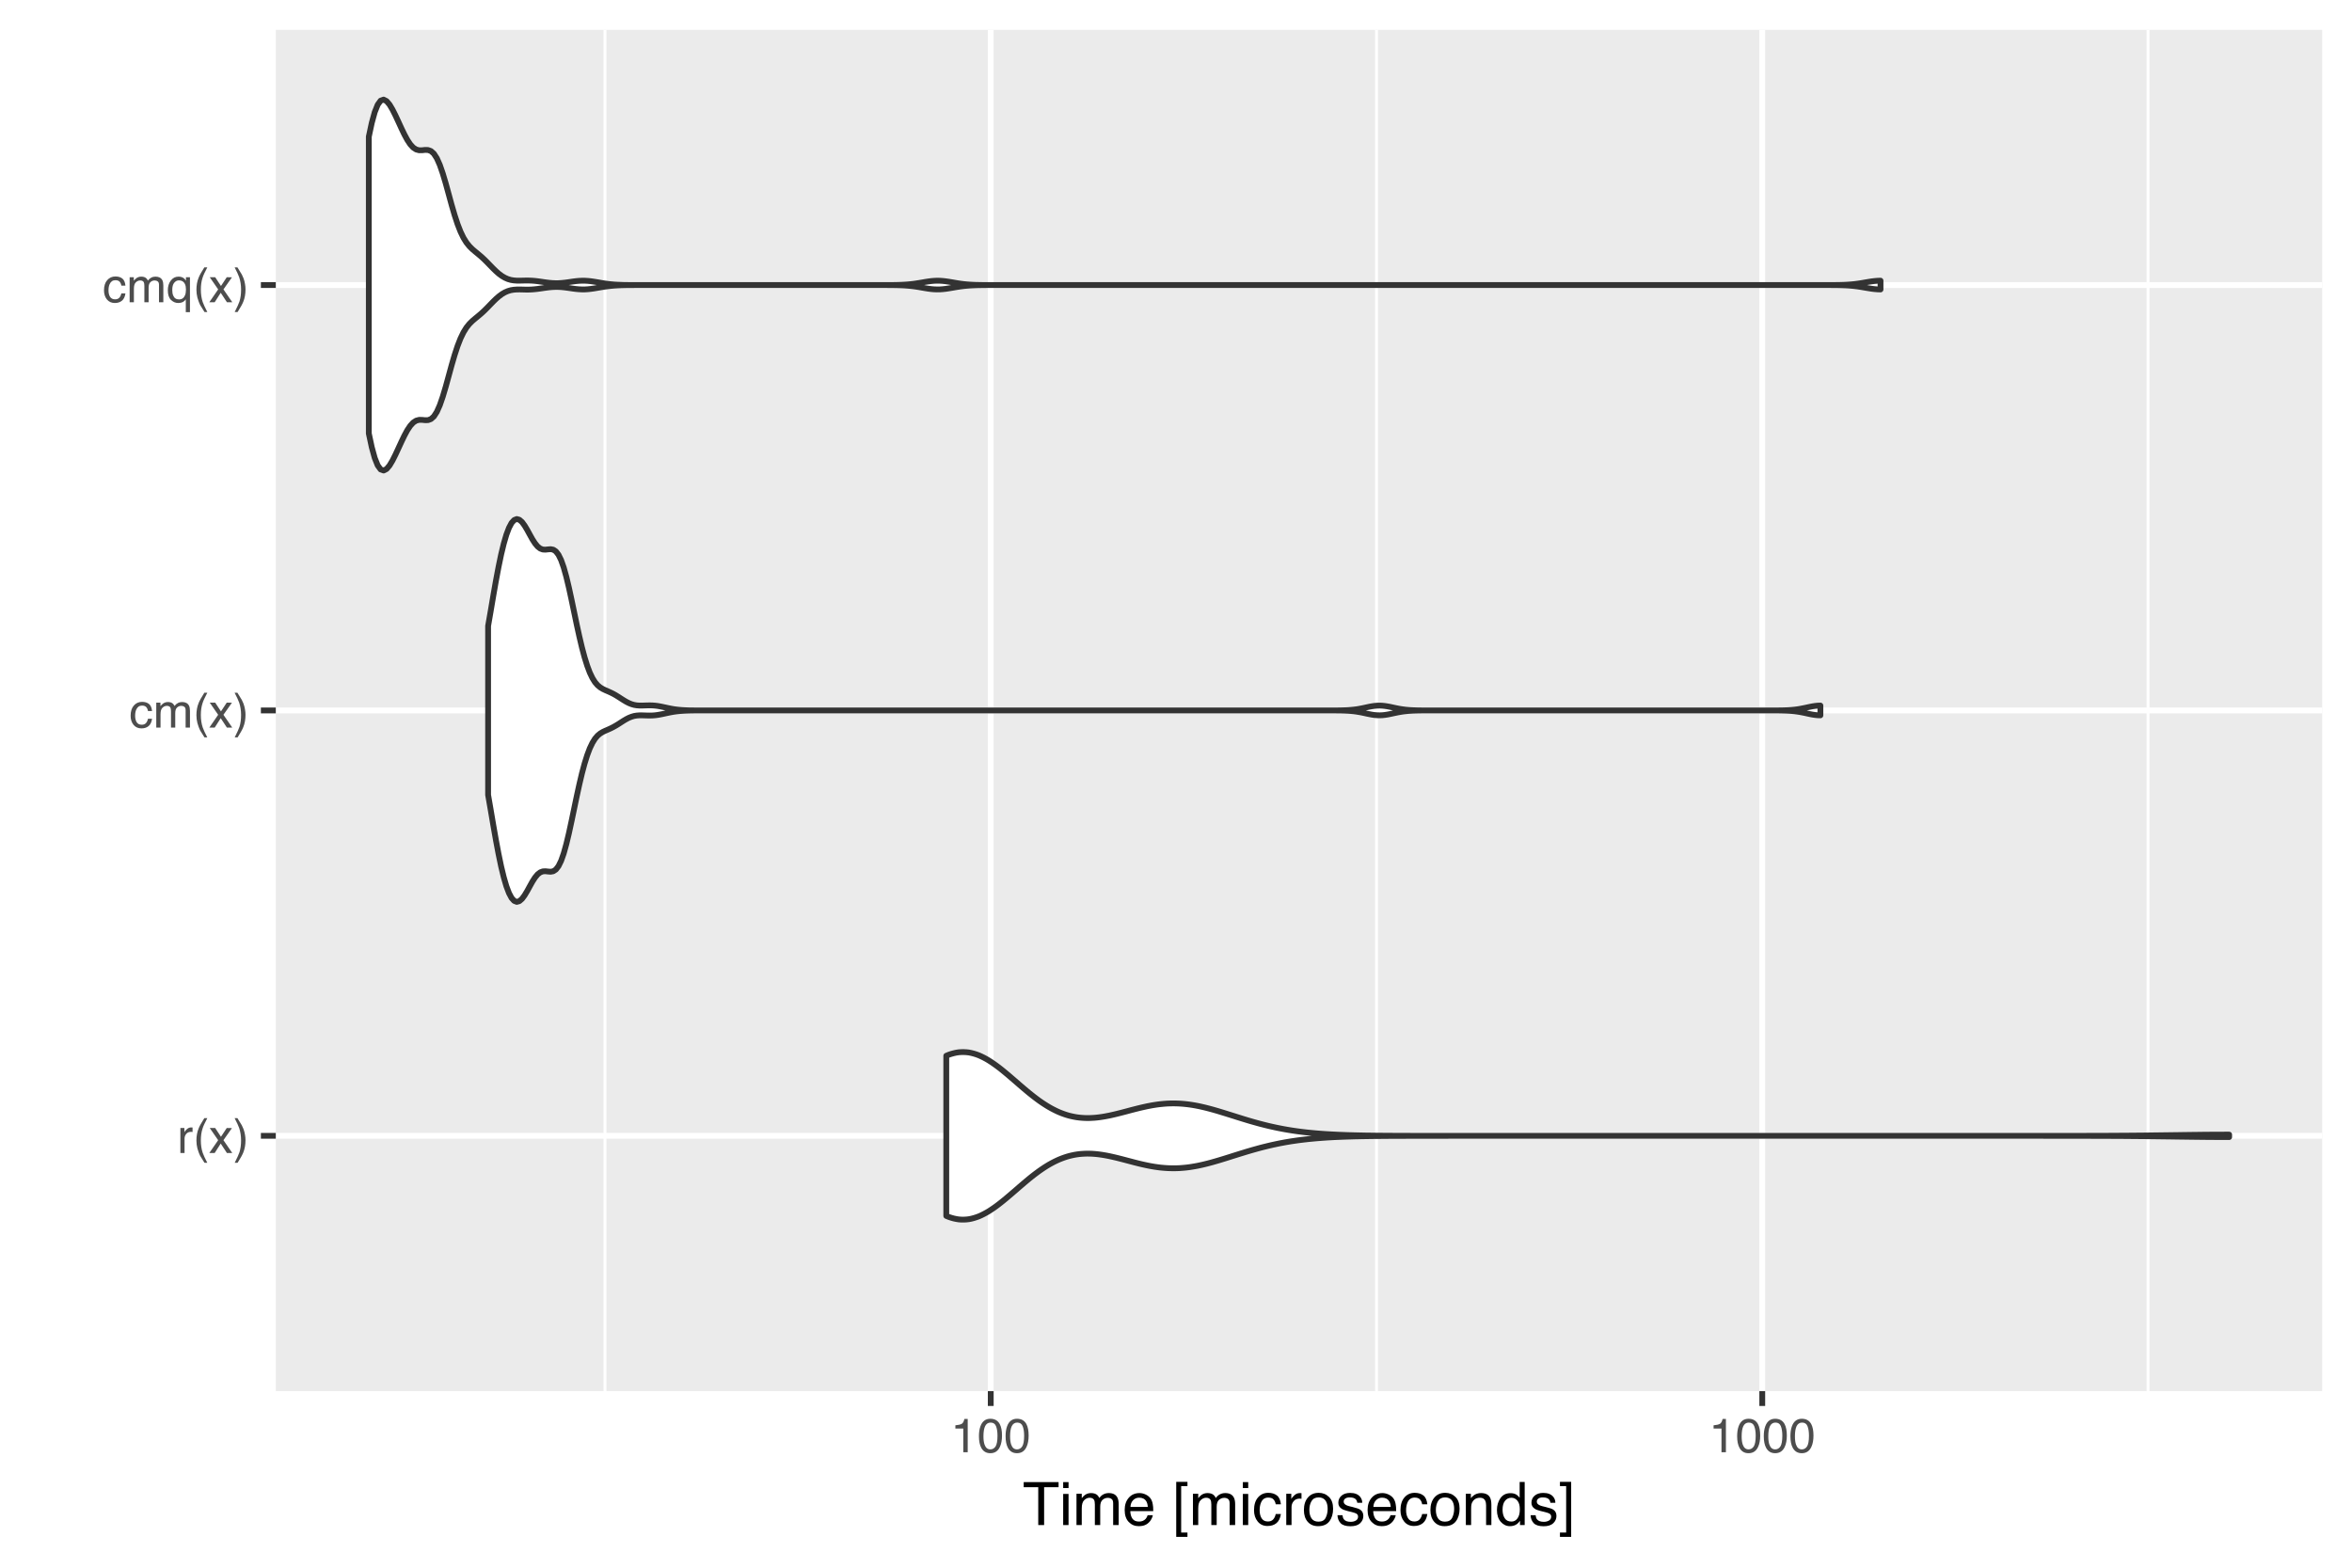 <?xml version="1.0" encoding="UTF-8"?>
<svg xmlns="http://www.w3.org/2000/svg" xmlns:xlink="http://www.w3.org/1999/xlink" width="432pt" height="288pt" viewBox="0 0 432 288" version="1.1">
<defs>
<g>
<symbol overflow="visible" id="glyph0-0">
<path style="stroke:none;" d="M 0.281 0 L 0.281 -6.312 L 5.297 -6.312 L 5.297 0 Z M 4.5 -0.797 L 4.5 -5.516 L 1.078 -5.516 L 1.078 -0.797 Z M 4.5 -0.797 "/>
</symbol>
<symbol overflow="visible" id="glyph0-1">
<path style="stroke:none;" d="M 0.594 -4.594 L 1.328 -4.594 L 1.328 -3.812 C 1.379 -3.957 1.523 -4.141 1.766 -4.359 C 2.004 -4.586 2.273 -4.703 2.578 -4.703 C 2.586 -4.703 2.609 -4.695 2.641 -4.688 C 2.68 -4.688 2.742 -4.688 2.828 -4.688 L 2.828 -3.859 C 2.773 -3.867 2.727 -3.875 2.688 -3.875 C 2.656 -3.883 2.617 -3.891 2.578 -3.891 C 2.18 -3.891 1.879 -3.766 1.672 -3.516 C 1.461 -3.266 1.359 -2.973 1.359 -2.641 L 1.359 0 L 0.594 0 Z M 0.594 -4.594 "/>
</symbol>
<symbol overflow="visible" id="glyph0-2">
<path style="stroke:none;" d="M 2.609 -6.406 C 2.148 -5.539 1.859 -4.898 1.734 -4.484 C 1.523 -3.859 1.422 -3.133 1.422 -2.312 C 1.422 -1.477 1.535 -0.719 1.766 -0.031 C 1.91 0.383 2.191 0.992 2.609 1.797 L 2.094 1.797 C 1.676 1.141 1.414 0.723 1.312 0.547 C 1.219 0.367 1.113 0.125 1 -0.188 C 0.832 -0.613 0.719 -1.066 0.656 -1.547 C 0.625 -1.797 0.609 -2.035 0.609 -2.266 C 0.609 -3.109 0.742 -3.859 1.016 -4.516 C 1.18 -4.941 1.531 -5.57 2.062 -6.406 Z M 2.609 -6.406 "/>
</symbol>
<symbol overflow="visible" id="glyph0-3">
<path style="stroke:none;" d="M 0.125 -4.594 L 1.125 -4.594 L 2.188 -2.984 L 3.25 -4.594 L 4.203 -4.578 L 2.641 -2.359 L 4.266 0 L 3.281 0 L 2.141 -1.734 L 1.031 0 L 0.047 0 L 1.672 -2.359 Z M 0.125 -4.594 "/>
</symbol>
<symbol overflow="visible" id="glyph0-4">
<path style="stroke:none;" d="M 0.312 1.797 C 0.758 0.91 1.051 0.266 1.188 -0.141 C 1.383 -0.754 1.484 -1.477 1.484 -2.312 C 1.484 -3.133 1.367 -3.891 1.141 -4.578 C 0.992 -5.004 0.711 -5.613 0.297 -6.406 L 0.812 -6.406 C 1.25 -5.707 1.516 -5.273 1.609 -5.109 C 1.703 -4.941 1.805 -4.711 1.922 -4.422 C 2.055 -4.066 2.148 -3.711 2.203 -3.359 C 2.266 -3.016 2.297 -2.68 2.297 -2.359 C 2.297 -1.516 2.16 -0.758 1.891 -0.094 C 1.723 0.332 1.375 0.961 0.844 1.797 Z M 0.312 1.797 "/>
</symbol>
<symbol overflow="visible" id="glyph0-5">
<path style="stroke:none;" d="M 2.344 -4.734 C 2.863 -4.734 3.285 -4.609 3.609 -4.359 C 3.93 -4.109 4.125 -3.672 4.188 -3.047 L 3.438 -3.047 C 3.395 -3.336 3.289 -3.578 3.125 -3.766 C 2.957 -3.953 2.695 -4.047 2.344 -4.047 C 1.852 -4.047 1.5 -3.801 1.281 -3.312 C 1.145 -3.008 1.078 -2.629 1.078 -2.172 C 1.078 -1.703 1.172 -1.312 1.359 -1 C 1.555 -0.688 1.867 -0.531 2.297 -0.531 C 2.609 -0.531 2.859 -0.625 3.047 -0.812 C 3.234 -1.008 3.363 -1.281 3.438 -1.625 L 4.188 -1.625 C 4.102 -1.02 3.891 -0.57 3.547 -0.281 C 3.203 0 2.766 0.141 2.234 0.141 C 1.629 0.141 1.145 -0.078 0.781 -0.516 C 0.426 -0.961 0.25 -1.516 0.25 -2.172 C 0.25 -2.984 0.445 -3.613 0.844 -4.062 C 1.238 -4.508 1.738 -4.734 2.344 -4.734 Z M 2.219 -4.719 Z M 2.219 -4.719 "/>
</symbol>
<symbol overflow="visible" id="glyph0-6">
<path style="stroke:none;" d="M 0.562 -4.594 L 1.328 -4.594 L 1.328 -3.953 C 1.516 -4.172 1.68 -4.332 1.828 -4.438 C 2.086 -4.613 2.379 -4.703 2.703 -4.703 C 3.066 -4.703 3.359 -4.613 3.578 -4.438 C 3.703 -4.332 3.816 -4.18 3.922 -3.984 C 4.098 -4.223 4.301 -4.398 4.531 -4.516 C 4.758 -4.641 5.02 -4.703 5.312 -4.703 C 5.926 -4.703 6.348 -4.477 6.578 -4.031 C 6.691 -3.789 6.75 -3.469 6.75 -3.062 L 6.75 0 L 5.953 0 L 5.953 -3.203 C 5.953 -3.504 5.875 -3.711 5.719 -3.828 C 5.57 -3.941 5.383 -4 5.156 -4 C 4.852 -4 4.594 -3.895 4.375 -3.688 C 4.156 -3.488 4.047 -3.148 4.047 -2.672 L 4.047 0 L 3.266 0 L 3.266 -3 C 3.266 -3.312 3.227 -3.539 3.156 -3.688 C 3.039 -3.895 2.82 -4 2.5 -4 C 2.207 -4 1.941 -3.883 1.703 -3.656 C 1.461 -3.438 1.344 -3.031 1.344 -2.438 L 1.344 0 L 0.562 0 Z M 0.562 -4.594 "/>
</symbol>
<symbol overflow="visible" id="glyph0-7">
<path style="stroke:none;" d="M 1.062 -2.234 C 1.062 -1.836 1.117 -1.504 1.234 -1.234 C 1.43 -0.754 1.785 -0.516 2.297 -0.516 C 2.828 -0.516 3.195 -0.77 3.406 -1.281 C 3.52 -1.551 3.578 -1.906 3.578 -2.344 C 3.578 -2.738 3.516 -3.07 3.391 -3.344 C 3.18 -3.789 2.812 -4.016 2.281 -4.016 C 1.945 -4.016 1.66 -3.867 1.422 -3.578 C 1.18 -3.297 1.062 -2.848 1.062 -2.234 Z M 2.203 -4.703 C 2.586 -4.703 2.91 -4.609 3.172 -4.422 C 3.316 -4.316 3.453 -4.16 3.578 -3.953 L 3.578 -4.594 L 4.312 -4.594 L 4.312 1.828 L 3.547 1.828 L 3.547 -0.531 C 3.41 -0.32 3.227 -0.156 3 -0.031 C 2.77 0.082 2.488 0.141 2.156 0.141 C 1.664 0.141 1.223 -0.047 0.828 -0.422 C 0.441 -0.805 0.25 -1.395 0.25 -2.188 C 0.25 -2.914 0.43 -3.516 0.797 -3.984 C 1.16 -4.461 1.629 -4.703 2.203 -4.703 Z M 2.203 -4.703 "/>
</symbol>
<symbol overflow="visible" id="glyph0-8">
<path style="stroke:none;" d="M 0.844 -4.359 L 0.844 -4.953 C 1.395 -5.004 1.781 -5.094 2 -5.219 C 2.227 -5.344 2.395 -5.645 2.5 -6.125 L 3.109 -6.125 L 3.109 0 L 2.297 0 L 2.297 -4.359 Z M 0.844 -4.359 "/>
</symbol>
<symbol overflow="visible" id="glyph0-9">
<path style="stroke:none;" d="M 2.375 -6.156 C 3.176 -6.156 3.754 -5.828 4.109 -5.172 C 4.379 -4.66 4.516 -3.961 4.516 -3.078 C 4.516 -2.242 4.391 -1.555 4.141 -1.016 C 3.785 -0.223 3.195 0.172 2.375 0.172 C 1.633 0.172 1.082 -0.148 0.719 -0.797 C 0.426 -1.328 0.281 -2.047 0.281 -2.953 C 0.281 -3.648 0.367 -4.25 0.547 -4.75 C 0.879 -5.688 1.488 -6.156 2.375 -6.156 Z M 2.375 -0.531 C 2.77 -0.531 3.086 -0.707 3.328 -1.062 C 3.566 -1.426 3.688 -2.086 3.688 -3.047 C 3.688 -3.754 3.598 -4.332 3.422 -4.781 C 3.254 -5.227 2.922 -5.453 2.422 -5.453 C 1.973 -5.453 1.641 -5.238 1.422 -4.812 C 1.211 -4.383 1.109 -3.754 1.109 -2.922 C 1.109 -2.297 1.176 -1.789 1.312 -1.406 C 1.52 -0.82 1.875 -0.531 2.375 -0.531 Z M 2.375 -0.531 "/>
</symbol>
<symbol overflow="visible" id="glyph1-0">
<path style="stroke:none;" d="M 0.359 0 L 0.359 -7.891 L 6.625 -7.891 L 6.625 0 Z M 5.625 -0.984 L 5.625 -6.906 L 1.344 -6.906 L 1.344 -0.984 Z M 5.625 -0.984 "/>
</symbol>
<symbol overflow="visible" id="glyph1-1">
<path style="stroke:none;" d="M 6.578 -7.891 L 6.578 -6.953 L 3.922 -6.953 L 3.922 0 L 2.844 0 L 2.844 -6.953 L 0.172 -6.953 L 0.172 -7.891 Z M 6.578 -7.891 "/>
</symbol>
<symbol overflow="visible" id="glyph1-2">
<path style="stroke:none;" d="M 0.703 -5.719 L 1.688 -5.719 L 1.688 0 L 0.703 0 Z M 0.703 -7.891 L 1.688 -7.891 L 1.688 -6.797 L 0.703 -6.797 Z M 0.703 -7.891 "/>
</symbol>
<symbol overflow="visible" id="glyph1-3">
<path style="stroke:none;" d="M 0.703 -5.75 L 1.672 -5.75 L 1.672 -4.938 C 1.898 -5.219 2.102 -5.422 2.281 -5.547 C 2.602 -5.766 2.969 -5.875 3.375 -5.875 C 3.832 -5.875 4.203 -5.766 4.484 -5.547 C 4.641 -5.41 4.781 -5.219 4.906 -4.969 C 5.125 -5.281 5.379 -5.508 5.672 -5.656 C 5.961 -5.801 6.285 -5.875 6.641 -5.875 C 7.41 -5.875 7.938 -5.598 8.219 -5.047 C 8.375 -4.742 8.453 -4.336 8.453 -3.828 L 8.453 0 L 7.438 0 L 7.438 -4 C 7.438 -4.383 7.344 -4.645 7.156 -4.781 C 6.969 -4.926 6.734 -5 6.453 -5 C 6.078 -5 5.75 -4.867 5.469 -4.609 C 5.195 -4.359 5.062 -3.938 5.062 -3.344 L 5.062 0 L 4.078 0 L 4.078 -3.75 C 4.078 -4.145 4.031 -4.43 3.938 -4.609 C 3.789 -4.879 3.52 -5.016 3.125 -5.016 C 2.758 -5.016 2.426 -4.867 2.125 -4.578 C 1.82 -4.297 1.672 -3.785 1.672 -3.047 L 1.672 0 L 0.703 0 Z M 0.703 -5.75 "/>
</symbol>
<symbol overflow="visible" id="glyph1-4">
<path style="stroke:none;" d="M 3.109 -5.875 C 3.516 -5.875 3.906 -5.781 4.281 -5.594 C 4.664 -5.406 4.961 -5.156 5.172 -4.844 C 5.359 -4.562 5.484 -4.223 5.547 -3.828 C 5.609 -3.566 5.641 -3.145 5.641 -2.562 L 1.422 -2.562 C 1.441 -1.977 1.578 -1.508 1.828 -1.156 C 2.086 -0.812 2.488 -0.641 3.031 -0.641 C 3.539 -0.641 3.945 -0.805 4.25 -1.141 C 4.414 -1.328 4.535 -1.551 4.609 -1.812 L 5.562 -1.812 C 5.531 -1.594 5.441 -1.352 5.297 -1.094 C 5.16 -0.832 5.004 -0.625 4.828 -0.469 C 4.535 -0.176 4.176 0.02 3.75 0.125 C 3.508 0.176 3.242 0.203 2.953 0.203 C 2.234 0.203 1.625 -0.055 1.125 -0.578 C 0.633 -1.098 0.391 -1.828 0.391 -2.766 C 0.391 -3.691 0.641 -4.441 1.141 -5.016 C 1.641 -5.586 2.297 -5.875 3.109 -5.875 Z M 4.641 -3.328 C 4.609 -3.754 4.52 -4.094 4.375 -4.344 C 4.102 -4.801 3.66 -5.031 3.047 -5.031 C 2.598 -5.031 2.223 -4.867 1.922 -4.547 C 1.629 -4.234 1.473 -3.828 1.453 -3.328 Z M 3.016 -5.891 Z M 3.016 -5.891 "/>
</symbol>
<symbol overflow="visible" id="glyph1-5">
<path style="stroke:none;" d=""/>
</symbol>
<symbol overflow="visible" id="glyph1-6">
<path style="stroke:none;" d="M 0.688 -7.938 L 2.75 -7.938 L 2.75 -7.156 L 1.594 -7.156 L 1.594 1.375 L 2.75 1.375 L 2.75 2.172 L 0.688 2.172 Z M 0.688 -7.938 "/>
</symbol>
<symbol overflow="visible" id="glyph1-7">
<path style="stroke:none;" d="M 2.922 -5.922 C 3.578 -5.922 4.109 -5.758 4.516 -5.438 C 4.922 -5.125 5.164 -4.582 5.25 -3.812 L 4.297 -3.812 C 4.242 -4.164 4.113 -4.457 3.906 -4.688 C 3.707 -4.926 3.379 -5.047 2.922 -5.047 C 2.305 -5.047 1.867 -4.75 1.609 -4.156 C 1.43 -3.758 1.344 -3.273 1.344 -2.703 C 1.344 -2.129 1.461 -1.645 1.703 -1.25 C 1.953 -0.852 2.336 -0.656 2.859 -0.656 C 3.266 -0.656 3.582 -0.773 3.812 -1.016 C 4.051 -1.266 4.211 -1.602 4.297 -2.031 L 5.25 -2.031 C 5.133 -1.27 4.863 -0.711 4.438 -0.359 C 4.008 -0.004 3.457 0.172 2.781 0.172 C 2.031 0.172 1.43 -0.102 0.984 -0.656 C 0.535 -1.207 0.312 -1.895 0.312 -2.719 C 0.312 -3.727 0.555 -4.516 1.047 -5.078 C 1.535 -5.641 2.16 -5.922 2.922 -5.922 Z M 2.781 -5.891 Z M 2.781 -5.891 "/>
</symbol>
<symbol overflow="visible" id="glyph1-8">
<path style="stroke:none;" d="M 0.734 -5.75 L 1.656 -5.75 L 1.656 -4.766 C 1.727 -4.953 1.91 -5.18 2.203 -5.453 C 2.492 -5.734 2.832 -5.875 3.219 -5.875 C 3.238 -5.875 3.27 -5.875 3.312 -5.875 C 3.352 -5.875 3.426 -5.867 3.531 -5.859 L 3.531 -4.828 C 3.477 -4.836 3.426 -4.844 3.375 -4.844 C 3.32 -4.852 3.27 -4.859 3.219 -4.859 C 2.727 -4.859 2.352 -4.703 2.094 -4.391 C 1.832 -4.078 1.703 -3.719 1.703 -3.312 L 1.703 0 L 0.734 0 Z M 0.734 -5.75 "/>
</symbol>
<symbol overflow="visible" id="glyph1-9">
<path style="stroke:none;" d="M 2.984 -0.625 C 3.629 -0.625 4.07 -0.863 4.312 -1.344 C 4.551 -1.832 4.672 -2.375 4.672 -2.969 C 4.672 -3.508 4.582 -3.945 4.406 -4.281 C 4.133 -4.812 3.664 -5.078 3 -5.078 C 2.406 -5.078 1.973 -4.848 1.703 -4.391 C 1.441 -3.941 1.312 -3.398 1.312 -2.766 C 1.312 -2.148 1.441 -1.641 1.703 -1.234 C 1.973 -0.828 2.398 -0.625 2.984 -0.625 Z M 3.031 -5.922 C 3.77 -5.922 4.395 -5.672 4.906 -5.172 C 5.414 -4.68 5.672 -3.957 5.672 -3 C 5.672 -2.07 5.445 -1.305 5 -0.703 C 4.551 -0.098 3.852 0.203 2.906 0.203 C 2.113 0.203 1.484 -0.062 1.016 -0.594 C 0.547 -1.125 0.312 -1.844 0.312 -2.75 C 0.312 -3.719 0.555 -4.488 1.047 -5.062 C 1.535 -5.633 2.195 -5.922 3.031 -5.922 Z M 3 -5.891 Z M 3 -5.891 "/>
</symbol>
<symbol overflow="visible" id="glyph1-10">
<path style="stroke:none;" d="M 1.281 -1.812 C 1.312 -1.488 1.395 -1.238 1.531 -1.062 C 1.77 -0.75 2.191 -0.594 2.797 -0.594 C 3.148 -0.594 3.461 -0.672 3.734 -0.828 C 4.004 -0.984 4.141 -1.223 4.141 -1.547 C 4.141 -1.797 4.031 -1.984 3.812 -2.109 C 3.676 -2.191 3.398 -2.285 2.984 -2.391 L 2.219 -2.578 C 1.727 -2.703 1.367 -2.836 1.141 -2.984 C 0.723 -3.254 0.516 -3.617 0.516 -4.078 C 0.516 -4.617 0.707 -5.055 1.094 -5.391 C 1.488 -5.734 2.02 -5.906 2.688 -5.906 C 3.551 -5.906 4.176 -5.648 4.562 -5.141 C 4.801 -4.816 4.914 -4.469 4.906 -4.094 L 4 -4.094 C 3.977 -4.312 3.898 -4.508 3.766 -4.688 C 3.547 -4.945 3.16 -5.078 2.609 -5.078 C 2.242 -5.078 1.969 -5.004 1.781 -4.859 C 1.594 -4.723 1.5 -4.539 1.5 -4.312 C 1.5 -4.062 1.625 -3.863 1.875 -3.719 C 2.008 -3.625 2.219 -3.539 2.5 -3.469 L 3.141 -3.312 C 3.836 -3.145 4.301 -2.984 4.531 -2.828 C 4.914 -2.578 5.109 -2.191 5.109 -1.672 C 5.109 -1.148 4.91 -0.703 4.516 -0.328 C 4.129 0.035 3.539 0.219 2.75 0.219 C 1.895 0.219 1.285 0.023 0.922 -0.359 C 0.566 -0.754 0.379 -1.238 0.359 -1.812 Z M 2.719 -5.891 Z M 2.719 -5.891 "/>
</symbol>
<symbol overflow="visible" id="glyph1-11">
<path style="stroke:none;" d="M 0.703 -5.75 L 1.625 -5.75 L 1.625 -4.938 C 1.895 -5.27 2.18 -5.508 2.484 -5.656 C 2.797 -5.801 3.133 -5.875 3.5 -5.875 C 4.32 -5.875 4.875 -5.594 5.156 -5.031 C 5.312 -4.719 5.391 -4.27 5.391 -3.688 L 5.391 0 L 4.422 0 L 4.422 -3.625 C 4.422 -3.977 4.367 -4.258 4.266 -4.469 C 4.086 -4.832 3.773 -5.016 3.328 -5.016 C 3.098 -5.016 2.91 -4.988 2.766 -4.938 C 2.492 -4.863 2.258 -4.707 2.062 -4.469 C 1.906 -4.281 1.801 -4.082 1.75 -3.875 C 1.695 -3.676 1.672 -3.391 1.672 -3.016 L 1.672 0 L 0.703 0 Z M 2.984 -5.891 Z M 2.984 -5.891 "/>
</symbol>
<symbol overflow="visible" id="glyph1-12">
<path style="stroke:none;" d="M 1.328 -2.812 C 1.328 -2.195 1.457 -1.68 1.719 -1.266 C 1.977 -0.848 2.395 -0.641 2.969 -0.641 C 3.414 -0.641 3.781 -0.832 4.062 -1.219 C 4.352 -1.602 4.5 -2.156 4.5 -2.875 C 4.5 -3.602 4.348 -4.141 4.047 -4.484 C 3.754 -4.836 3.391 -5.016 2.953 -5.016 C 2.473 -5.016 2.082 -4.828 1.781 -4.453 C 1.477 -4.078 1.328 -3.531 1.328 -2.812 Z M 2.781 -5.859 C 3.219 -5.859 3.586 -5.766 3.891 -5.578 C 4.055 -5.473 4.25 -5.285 4.469 -5.016 L 4.469 -7.922 L 5.391 -7.922 L 5.391 0 L 4.531 0 L 4.531 -0.797 C 4.301 -0.441 4.031 -0.188 3.719 -0.031 C 3.414 0.125 3.066 0.203 2.672 0.203 C 2.023 0.203 1.469 -0.062 1 -0.594 C 0.531 -1.133 0.297 -1.852 0.297 -2.75 C 0.297 -3.594 0.508 -4.32 0.938 -4.938 C 1.363 -5.551 1.977 -5.859 2.781 -5.859 Z M 2.781 -5.859 "/>
</symbol>
<symbol overflow="visible" id="glyph1-13">
<path style="stroke:none;" d="M 0.25 1.375 L 1.391 1.375 L 1.391 -7.156 L 0.25 -7.156 L 0.25 -7.938 L 2.312 -7.938 L 2.312 2.172 L 0.25 2.172 Z M 0.25 1.375 "/>
</symbol>
</g>
<clipPath id="clip1">
  <path d="M 50.656 5.48 L 427 5.48 L 427 256 L 50.656 256 Z M 50.656 5.48 "/>
</clipPath>
<clipPath id="clip2">
  <path d="M 110 5.48 L 112 5.48 L 112 256 L 110 256 Z M 110 5.48 "/>
</clipPath>
<clipPath id="clip3">
  <path d="M 252 5.48 L 254 5.48 L 254 256 L 252 256 Z M 252 5.48 "/>
</clipPath>
<clipPath id="clip4">
  <path d="M 394 5.48 L 395 5.48 L 395 256 L 394 256 Z M 394 5.48 "/>
</clipPath>
<clipPath id="clip5">
  <path d="M 50.656 208 L 427.52 208 L 427.52 210 L 50.656 210 Z M 50.656 208 "/>
</clipPath>
<clipPath id="clip6">
  <path d="M 50.656 129 L 427.52 129 L 427.52 132 L 50.656 132 Z M 50.656 129 "/>
</clipPath>
<clipPath id="clip7">
  <path d="M 50.656 51 L 427.52 51 L 427.52 53 L 50.656 53 Z M 50.656 51 "/>
</clipPath>
<clipPath id="clip8">
  <path d="M 181 5.48 L 183 5.48 L 183 256.555 L 181 256.555 Z M 181 5.48 "/>
</clipPath>
<clipPath id="clip9">
  <path d="M 323 5.48 L 325 5.48 L 325 256.555 L 323 256.555 Z M 323 5.48 "/>
</clipPath>
</defs>
<g id="surface16">
<rect x="0" y="0" width="432" height="288" style="fill:rgb(100%,100%,100%);fill-opacity:1;stroke:none;"/>
<rect x="0" y="0" width="432" height="288" style="fill:rgb(100%,100%,100%);fill-opacity:1;stroke:none;"/>
<path style="fill:none;stroke-width:1.067;stroke-linecap:round;stroke-linejoin:round;stroke:rgb(100%,100%,100%);stroke-opacity:1;stroke-miterlimit:10;" d="M 0 288 L 432 288 L 432 0 L 0 0 Z M 0 288 "/>
<g clip-path="url(#clip1)" clip-rule="nonzero">
<path style=" stroke:none;fill-rule:nonzero;fill:rgb(92.157%,92.157%,92.157%);fill-opacity:1;" d="M 50.656 255.555 L 426.52 255.555 L 426.52 5.48 L 50.656 5.48 Z M 50.656 255.555 "/>
</g>
<g clip-path="url(#clip2)" clip-rule="nonzero">
<path style="fill:none;stroke-width:0.533;stroke-linecap:butt;stroke-linejoin:round;stroke:rgb(100%,100%,100%);stroke-opacity:1;stroke-miterlimit:10;" d="M 111.121 255.555 L 111.121 5.48 "/>
</g>
<g clip-path="url(#clip3)" clip-rule="nonzero">
<path style="fill:none;stroke-width:0.533;stroke-linecap:butt;stroke-linejoin:round;stroke:rgb(100%,100%,100%);stroke-opacity:1;stroke-miterlimit:10;" d="M 252.828 255.555 L 252.828 5.48 "/>
</g>
<g clip-path="url(#clip4)" clip-rule="nonzero">
<path style="fill:none;stroke-width:0.533;stroke-linecap:butt;stroke-linejoin:round;stroke:rgb(100%,100%,100%);stroke-opacity:1;stroke-miterlimit:10;" d="M 394.535 255.555 L 394.535 5.48 "/>
</g>
<g clip-path="url(#clip5)" clip-rule="nonzero">
<path style="fill:none;stroke-width:1.067;stroke-linecap:butt;stroke-linejoin:round;stroke:rgb(100%,100%,100%);stroke-opacity:1;stroke-miterlimit:10;" d="M 50.656 208.664 L 426.52 208.664 "/>
</g>
<g clip-path="url(#clip6)" clip-rule="nonzero">
<path style="fill:none;stroke-width:1.067;stroke-linecap:butt;stroke-linejoin:round;stroke:rgb(100%,100%,100%);stroke-opacity:1;stroke-miterlimit:10;" d="M 50.656 130.516 L 426.52 130.516 "/>
</g>
<g clip-path="url(#clip7)" clip-rule="nonzero">
<path style="fill:none;stroke-width:1.067;stroke-linecap:butt;stroke-linejoin:round;stroke:rgb(100%,100%,100%);stroke-opacity:1;stroke-miterlimit:10;" d="M 50.656 52.367 L 426.52 52.367 "/>
</g>
<g clip-path="url(#clip8)" clip-rule="nonzero">
<path style="fill:none;stroke-width:1.067;stroke-linecap:butt;stroke-linejoin:round;stroke:rgb(100%,100%,100%);stroke-opacity:1;stroke-miterlimit:10;" d="M 181.973 255.555 L 181.973 5.48 "/>
</g>
<g clip-path="url(#clip9)" clip-rule="nonzero">
<path style="fill:none;stroke-width:1.067;stroke-linecap:butt;stroke-linejoin:round;stroke:rgb(100%,100%,100%);stroke-opacity:1;stroke-miterlimit:10;" d="M 323.68 255.555 L 323.68 5.48 "/>
</g>
<path style="fill-rule:nonzero;fill:rgb(100%,100%,100%);fill-opacity:1;stroke-width:1.067;stroke-linecap:round;stroke-linejoin:round;stroke:rgb(20%,20%,20%);stroke-opacity:1;stroke-miterlimit:10;" d="M 173.805 223.375 L 174.266 223.566 L 174.727 223.719 L 175.188 223.848 L 175.648 223.945 L 176.113 224.02 L 176.574 224.051 L 177.035 224.055 L 177.496 224.031 L 177.957 223.977 L 178.418 223.887 L 178.879 223.766 L 179.34 223.621 L 179.801 223.453 L 180.262 223.246 L 180.723 223.016 L 181.184 222.766 L 181.645 222.496 L 182.105 222.195 L 182.566 221.883 L 183.027 221.551 L 183.488 221.203 L 183.949 220.84 L 184.41 220.469 L 184.871 220.086 L 185.332 219.695 L 185.793 219.301 L 186.258 218.902 L 186.719 218.504 L 187.18 218.102 L 188.102 217.312 L 188.562 216.926 L 189.023 216.543 L 189.484 216.172 L 189.945 215.812 L 190.406 215.465 L 190.867 215.125 L 191.328 214.805 L 191.789 214.496 L 192.25 214.203 L 192.711 213.926 L 193.172 213.672 L 193.633 213.43 L 194.094 213.207 L 194.555 213 L 195.016 212.816 L 195.477 212.648 L 195.938 212.496 L 196.402 212.363 L 196.863 212.254 L 197.324 212.156 L 197.785 212.078 L 198.246 212.016 L 198.707 211.977 L 199.168 211.949 L 199.629 211.934 L 200.09 211.938 L 200.551 211.953 L 201.012 211.984 L 201.473 212.027 L 201.934 212.082 L 202.395 212.148 L 202.855 212.223 L 203.316 212.305 L 203.777 212.398 L 204.238 212.5 L 204.699 212.605 L 205.16 212.715 L 206.082 212.949 L 206.547 213.07 L 208.391 213.555 L 208.852 213.672 L 209.312 213.785 L 209.773 213.895 L 210.234 213.996 L 210.695 214.094 L 211.156 214.188 L 211.617 214.27 L 212.078 214.348 L 212.539 214.414 L 213 214.477 L 213.461 214.523 L 213.922 214.562 L 214.383 214.594 L 214.844 214.613 L 215.305 214.625 L 215.766 214.625 L 216.227 214.613 L 216.691 214.594 L 217.152 214.559 L 217.613 214.52 L 218.074 214.469 L 218.535 214.41 L 218.996 214.336 L 219.457 214.258 L 219.918 214.176 L 220.379 214.078 L 220.84 213.977 L 221.301 213.867 L 221.762 213.754 L 222.223 213.633 L 222.684 213.508 L 223.605 213.242 L 224.066 213.105 L 224.988 212.824 L 225.91 212.535 L 226.371 212.387 L 226.836 212.242 L 227.758 211.953 L 229.141 211.531 L 229.602 211.395 L 230.062 211.262 L 230.984 211.004 L 231.445 210.879 L 231.906 210.758 L 232.828 210.531 L 233.289 210.422 L 233.75 210.316 L 234.672 210.121 L 235.133 210.027 L 236.055 209.855 L 236.516 209.777 L 236.98 209.699 L 237.441 209.629 L 238.363 209.496 L 238.824 209.434 L 239.746 209.324 L 240.207 209.273 L 240.668 209.227 L 241.59 209.141 L 242.051 209.102 L 242.973 209.031 L 243.895 208.969 L 244.355 208.945 L 244.816 208.918 L 245.277 208.895 L 246.66 208.836 L 247.125 208.82 L 247.586 208.805 L 248.047 208.793 L 248.508 208.777 L 248.969 208.766 L 249.43 208.758 L 249.891 208.746 L 251.273 208.723 L 251.734 208.719 L 252.195 208.711 L 255.422 208.684 L 255.883 208.684 L 256.344 208.68 L 256.809 208.68 L 257.27 208.676 L 258.191 208.676 L 258.652 208.672 L 260.035 208.672 L 260.496 208.668 L 265.566 208.668 L 266.027 208.664 L 375.312 208.664 L 375.773 208.668 L 381.309 208.668 L 381.77 208.672 L 383.613 208.672 L 384.074 208.676 L 385.457 208.676 L 385.918 208.68 L 386.379 208.68 L 386.84 208.684 L 387.301 208.684 L 387.762 208.688 L 388.223 208.688 L 388.688 208.691 L 389.148 208.691 L 394.219 208.734 L 394.68 208.742 L 395.602 208.75 L 396.062 208.758 L 396.523 208.762 L 396.984 208.77 L 397.445 208.773 L 397.906 208.781 L 398.367 208.785 L 398.832 208.793 L 399.293 208.801 L 399.754 208.805 L 400.676 208.82 L 401.137 208.824 L 401.598 208.832 L 402.059 208.836 L 402.52 208.844 L 402.98 208.848 L 403.441 208.855 L 404.824 208.867 L 405.285 208.875 L 405.746 208.879 L 406.207 208.879 L 407.129 208.887 L 407.59 208.887 L 408.051 208.891 L 409.438 208.891 L 409.438 208.438 L 408.977 208.438 L 408.512 208.441 L 407.59 208.441 L 407.129 208.445 L 406.668 208.445 L 404.363 208.465 L 403.902 208.473 L 402.98 208.48 L 402.52 208.488 L 402.059 208.492 L 401.598 208.5 L 401.137 208.504 L 400.215 208.52 L 399.754 208.523 L 398.832 208.539 L 398.367 208.543 L 397.906 208.551 L 397.445 208.555 L 396.984 208.562 L 396.523 208.566 L 396.062 208.574 L 395.602 208.578 L 395.141 208.586 L 394.219 208.594 L 393.758 208.602 L 390.07 208.633 L 389.609 208.633 L 388.688 208.641 L 388.223 208.641 L 387.301 208.648 L 386.379 208.648 L 385.918 208.652 L 385.457 208.652 L 384.996 208.656 L 383.613 208.656 L 383.152 208.66 L 380.848 208.66 L 380.387 208.664 L 261.418 208.664 L 260.957 208.66 L 259.113 208.66 L 258.652 208.656 L 257.73 208.656 L 257.27 208.652 L 256.344 208.652 L 255.422 208.645 L 254.961 208.645 L 252.195 208.621 L 251.273 208.605 L 250.812 208.602 L 250.352 208.594 L 249.891 208.582 L 249.43 208.574 L 247.586 208.527 L 247.125 208.512 L 246.66 208.492 L 246.199 208.477 L 245.738 208.457 L 244.355 208.387 L 243.434 208.332 L 242.973 208.301 L 242.051 208.23 L 241.59 208.191 L 240.668 208.105 L 240.207 208.059 L 239.746 208.008 L 239.285 207.953 L 238.363 207.836 L 237.441 207.703 L 236.98 207.629 L 236.516 207.555 L 235.594 207.391 L 234.672 207.211 L 234.211 207.113 L 233.289 206.91 L 232.828 206.801 L 232.367 206.688 L 231.445 206.453 L 230.984 206.328 L 230.062 206.07 L 229.602 205.938 L 229.141 205.801 L 228.219 205.52 L 227.758 205.375 L 227.297 205.234 L 226.836 205.086 L 226.371 204.941 L 224.988 204.508 L 223.605 204.086 L 223.145 203.953 L 222.684 203.824 L 222.223 203.699 L 221.762 203.578 L 221.301 203.461 L 220.379 203.25 L 219.918 203.156 L 219.457 203.07 L 218.996 202.992 L 218.535 202.922 L 218.074 202.863 L 217.613 202.812 L 217.152 202.77 L 216.691 202.738 L 216.227 202.719 L 215.766 202.707 L 215.305 202.707 L 214.844 202.715 L 214.383 202.734 L 213.922 202.766 L 213.461 202.809 L 213 202.855 L 212.539 202.914 L 212.078 202.984 L 211.617 203.059 L 211.156 203.145 L 210.695 203.234 L 209.773 203.438 L 209.312 203.547 L 208.852 203.66 L 207.93 203.895 L 207.469 204.016 L 207.008 204.141 L 206.547 204.262 L 206.082 204.383 L 205.16 204.617 L 204.699 204.727 L 204.238 204.832 L 203.777 204.934 L 203.316 205.023 L 202.855 205.109 L 202.395 205.184 L 201.934 205.25 L 201.473 205.305 L 201.012 205.348 L 200.551 205.375 L 200.09 205.395 L 199.629 205.398 L 199.168 205.383 L 198.707 205.355 L 198.246 205.312 L 197.785 205.254 L 197.324 205.172 L 196.863 205.078 L 196.402 204.969 L 195.938 204.836 L 195.477 204.684 L 195.016 204.516 L 194.555 204.332 L 194.094 204.125 L 193.633 203.898 L 193.172 203.66 L 192.711 203.402 L 192.25 203.125 L 191.789 202.832 L 191.328 202.527 L 190.867 202.207 L 190.406 201.867 L 189.945 201.516 L 189.484 201.156 L 189.023 200.789 L 188.562 200.406 L 188.102 200.02 L 187.18 199.23 L 186.719 198.828 L 186.258 198.43 L 185.793 198.031 L 185.332 197.633 L 184.871 197.246 L 184.41 196.863 L 183.949 196.488 L 183.488 196.125 L 183.027 195.781 L 182.566 195.449 L 182.105 195.133 L 181.645 194.836 L 181.184 194.562 L 180.723 194.312 L 180.262 194.086 L 179.801 193.879 L 179.34 193.707 L 178.879 193.562 L 178.418 193.445 L 177.957 193.352 L 177.496 193.301 L 177.035 193.277 L 176.574 193.281 L 176.113 193.312 L 175.648 193.383 L 175.188 193.484 L 174.727 193.609 L 174.266 193.762 L 173.805 193.953 Z M 173.805 223.375 "/>
<path style="fill-rule:nonzero;fill:rgb(100%,100%,100%);fill-opacity:1;stroke-width:1.067;stroke-linecap:round;stroke-linejoin:round;stroke:rgb(20%,20%,20%);stroke-opacity:1;stroke-miterlimit:10;" d="M 89.652 146.031 L 90.133 148.809 L 90.609 151.613 L 91.09 154.34 L 91.57 156.887 L 92.047 159.18 L 92.527 161.16 L 93.004 162.797 L 93.484 164.066 L 93.961 164.965 L 94.441 165.5 L 94.922 165.684 L 95.398 165.547 L 95.879 165.129 L 96.355 164.484 L 96.836 163.684 L 97.316 162.805 L 97.793 161.949 L 98.273 161.203 L 98.75 160.629 L 99.23 160.258 L 99.711 160.082 L 100.188 160.055 L 100.668 160.109 L 101.145 160.145 L 101.625 160.055 L 102.105 159.738 L 102.582 159.117 L 103.062 158.141 L 103.539 156.789 L 104.02 155.062 L 104.5 153.055 L 104.977 150.855 L 105.457 148.562 L 105.934 146.277 L 106.414 144.086 L 106.891 142.07 L 107.371 140.277 L 107.852 138.742 L 108.328 137.477 L 108.809 136.473 L 109.285 135.707 L 109.766 135.145 L 110.246 134.746 L 110.723 134.461 L 111.203 134.234 L 111.68 134.027 L 112.16 133.812 L 112.641 133.57 L 113.117 133.301 L 113.598 133.008 L 114.074 132.699 L 114.555 132.391 L 115.035 132.109 L 115.512 131.863 L 115.992 131.672 L 116.469 131.531 L 116.949 131.453 L 117.426 131.418 L 117.906 131.414 L 118.387 131.43 L 118.863 131.445 L 119.344 131.453 L 119.82 131.441 L 120.301 131.406 L 120.781 131.344 L 121.258 131.262 L 121.738 131.168 L 122.215 131.062 L 122.695 130.961 L 123.176 130.863 L 123.652 130.777 L 124.133 130.707 L 124.609 130.652 L 125.09 130.609 L 125.57 130.578 L 126.047 130.555 L 126.527 130.539 L 127.004 130.531 L 127.484 130.523 L 127.965 130.52 L 128.922 130.52 L 129.398 130.516 L 243.371 130.516 L 243.852 130.52 L 244.809 130.52 L 245.289 130.523 L 245.766 130.527 L 246.246 130.531 L 246.723 130.543 L 247.203 130.562 L 247.684 130.586 L 248.16 130.621 L 248.641 130.668 L 249.117 130.73 L 249.598 130.809 L 250.078 130.895 L 250.555 130.996 L 251.035 131.102 L 251.512 131.199 L 251.992 131.289 L 252.469 131.359 L 252.949 131.398 L 253.43 131.41 L 253.906 131.391 L 254.387 131.34 L 254.863 131.266 L 255.344 131.172 L 255.824 131.07 L 256.301 130.969 L 256.781 130.871 L 257.258 130.785 L 257.738 130.711 L 258.219 130.656 L 258.695 130.609 L 259.176 130.578 L 259.652 130.555 L 260.133 130.539 L 260.613 130.531 L 261.09 130.523 L 261.57 130.52 L 262.527 130.52 L 263.008 130.516 L 324.781 130.516 L 325.262 130.52 L 326.219 130.52 L 326.695 130.523 L 327.176 130.531 L 327.652 130.543 L 328.133 130.559 L 328.613 130.582 L 329.09 130.617 L 329.57 130.66 L 330.047 130.723 L 330.527 130.797 L 331.008 130.883 L 331.484 130.98 L 331.965 131.086 L 332.441 131.188 L 332.922 131.281 L 333.402 131.352 L 333.879 131.398 L 334.359 131.414 L 334.359 129.617 L 333.879 129.633 L 333.402 129.68 L 332.922 129.754 L 332.441 129.848 L 331.965 129.949 L 331.484 130.051 L 331.008 130.148 L 330.527 130.238 L 330.047 130.312 L 329.57 130.371 L 329.09 130.418 L 328.613 130.453 L 328.133 130.477 L 327.652 130.492 L 327.176 130.504 L 326.695 130.508 L 326.219 130.512 L 325.738 130.516 L 262.047 130.516 L 261.57 130.512 L 261.09 130.508 L 260.613 130.504 L 260.133 130.492 L 259.652 130.477 L 259.176 130.457 L 258.695 130.422 L 258.219 130.379 L 257.738 130.32 L 257.258 130.25 L 256.781 130.164 L 256.301 130.066 L 255.824 129.965 L 255.344 129.859 L 254.863 129.77 L 254.387 129.695 L 253.906 129.645 L 253.43 129.621 L 252.949 129.633 L 252.469 129.676 L 251.992 129.746 L 251.512 129.832 L 251.035 129.934 L 250.555 130.039 L 250.078 130.137 L 249.598 130.227 L 249.117 130.305 L 248.641 130.363 L 248.16 130.41 L 247.684 130.449 L 247.203 130.473 L 246.723 130.488 L 246.246 130.5 L 245.766 130.508 L 245.289 130.512 L 244.809 130.516 L 128.441 130.516 L 127.965 130.512 L 127.004 130.504 L 126.527 130.496 L 126.047 130.48 L 125.57 130.457 L 125.09 130.426 L 124.609 130.383 L 124.133 130.328 L 123.652 130.258 L 123.176 130.172 L 122.695 130.074 L 122.215 129.969 L 121.738 129.867 L 121.258 129.77 L 120.781 129.688 L 120.301 129.629 L 119.82 129.594 L 119.344 129.582 L 118.863 129.59 L 118.387 129.605 L 117.906 129.621 L 117.426 129.617 L 116.949 129.582 L 116.469 129.5 L 115.992 129.363 L 115.512 129.168 L 115.035 128.926 L 114.555 128.641 L 114.074 128.336 L 113.598 128.027 L 113.117 127.73 L 112.641 127.461 L 112.16 127.223 L 111.68 127.008 L 111.203 126.801 L 110.723 126.574 L 110.246 126.285 L 109.766 125.887 L 109.285 125.328 L 108.809 124.562 L 108.328 123.559 L 107.852 122.293 L 107.371 120.758 L 106.891 118.965 L 106.414 116.945 L 105.934 114.758 L 105.457 112.473 L 104.977 110.18 L 104.5 107.98 L 104.02 105.969 L 103.539 104.246 L 103.062 102.895 L 102.582 101.914 L 102.105 101.297 L 101.625 100.98 L 101.145 100.891 L 100.668 100.926 L 100.188 100.977 L 99.711 100.953 L 99.23 100.777 L 98.75 100.402 L 98.273 99.828 L 97.793 99.086 L 97.316 98.23 L 96.836 97.352 L 96.355 96.547 L 95.879 95.902 L 95.398 95.484 L 94.922 95.352 L 94.441 95.535 L 93.961 96.07 L 93.484 96.969 L 93.004 98.238 L 92.527 99.875 L 92.047 101.855 L 91.57 104.148 L 91.09 106.691 L 90.609 109.422 L 90.133 112.227 L 89.652 115 Z M 89.652 146.031 "/>
<path style="fill-rule:nonzero;fill:rgb(100%,100%,100%);fill-opacity:1;stroke-width:1.067;stroke-linecap:round;stroke-linejoin:round;stroke:rgb(20%,20%,20%);stroke-opacity:1;stroke-miterlimit:10;" d="M 67.742 79.629 L 68.285 82.164 L 68.828 84.137 L 69.371 85.496 L 69.914 86.242 L 70.457 86.438 L 71.004 86.164 L 71.547 85.52 L 72.09 84.613 L 72.633 83.531 L 73.176 82.363 L 73.719 81.184 L 74.262 80.055 L 74.805 79.043 L 75.348 78.227 L 75.891 77.633 L 76.438 77.277 L 76.98 77.133 L 77.523 77.137 L 78.066 77.191 L 78.609 77.184 L 79.152 76.988 L 79.695 76.504 L 80.238 75.66 L 80.781 74.438 L 81.324 72.871 L 81.871 71.039 L 82.414 69.059 L 82.957 67.074 L 83.5 65.215 L 84.043 63.562 L 84.586 62.172 L 85.129 61.051 L 85.672 60.176 L 86.215 59.5 L 86.758 58.961 L 87.305 58.496 L 87.848 58.051 L 88.391 57.59 L 88.934 57.09 L 89.477 56.551 L 90.02 55.988 L 90.562 55.43 L 91.105 54.902 L 91.648 54.43 L 92.191 54.027 L 92.738 53.707 L 93.281 53.473 L 93.824 53.312 L 94.367 53.223 L 94.91 53.184 L 95.453 53.176 L 95.996 53.188 L 96.539 53.203 L 97.082 53.203 L 97.629 53.184 L 98.172 53.141 L 98.715 53.082 L 99.258 53.008 L 100.344 52.852 L 100.887 52.785 L 101.43 52.738 L 101.973 52.715 L 102.516 52.715 L 103.062 52.742 L 103.605 52.793 L 104.148 52.863 L 104.691 52.941 L 105.234 53.023 L 105.777 53.09 L 106.32 53.141 L 106.863 53.168 L 107.406 53.168 L 107.949 53.137 L 108.496 53.078 L 109.039 53.004 L 109.582 52.914 L 110.125 52.82 L 110.668 52.73 L 111.211 52.645 L 111.754 52.574 L 112.297 52.516 L 112.84 52.469 L 113.383 52.434 L 113.93 52.41 L 114.473 52.395 L 115.016 52.383 L 116.645 52.371 L 117.188 52.371 L 117.73 52.367 L 161.199 52.367 L 161.746 52.371 L 162.832 52.371 L 163.918 52.379 L 164.461 52.387 L 165.004 52.398 L 165.547 52.414 L 166.09 52.441 L 166.633 52.48 L 167.18 52.527 L 167.723 52.59 L 168.266 52.664 L 168.809 52.75 L 169.895 52.938 L 170.438 53.027 L 170.98 53.098 L 171.523 53.148 L 172.07 53.168 L 172.613 53.164 L 173.156 53.125 L 173.699 53.066 L 174.242 52.984 L 174.785 52.895 L 175.328 52.801 L 175.871 52.711 L 176.414 52.629 L 176.957 52.559 L 177.504 52.504 L 178.047 52.461 L 178.59 52.43 L 179.133 52.406 L 179.676 52.391 L 180.762 52.375 L 181.305 52.371 L 182.391 52.371 L 182.938 52.367 L 334.535 52.367 L 335.078 52.371 L 336.164 52.371 L 336.707 52.375 L 337.254 52.379 L 337.797 52.387 L 338.34 52.402 L 338.883 52.422 L 339.426 52.449 L 339.969 52.492 L 340.512 52.543 L 341.055 52.609 L 341.598 52.688 L 342.145 52.777 L 342.688 52.871 L 343.23 52.961 L 343.773 53.047 L 344.316 53.113 L 344.859 53.156 L 345.402 53.176 L 345.402 51.562 L 344.859 51.578 L 344.316 51.625 L 343.773 51.691 L 343.23 51.773 L 342.145 51.961 L 341.598 52.051 L 341.055 52.129 L 340.512 52.195 L 339.969 52.246 L 339.426 52.285 L 338.883 52.316 L 338.34 52.336 L 337.797 52.348 L 337.254 52.355 L 336.707 52.363 L 336.164 52.363 L 335.621 52.367 L 181.848 52.367 L 180.219 52.355 L 179.133 52.332 L 178.59 52.309 L 178.047 52.277 L 177.504 52.234 L 176.957 52.18 L 176.414 52.109 L 175.871 52.027 L 174.785 51.84 L 174.242 51.75 L 173.699 51.672 L 173.156 51.609 L 172.613 51.574 L 172.07 51.566 L 171.523 51.59 L 170.98 51.641 L 170.438 51.711 L 169.895 51.797 L 169.352 51.895 L 168.809 51.984 L 168.266 52.07 L 167.723 52.148 L 167.18 52.207 L 166.633 52.258 L 166.09 52.293 L 165.547 52.32 L 165.004 52.34 L 164.461 52.352 L 163.918 52.359 L 162.832 52.367 L 116.645 52.367 L 115.559 52.359 L 114.473 52.344 L 113.93 52.324 L 113.383 52.301 L 112.84 52.27 L 112.297 52.223 L 111.754 52.164 L 111.211 52.094 L 110.668 52.008 L 109.582 51.82 L 109.039 51.734 L 108.496 51.656 L 107.949 51.602 L 107.406 51.57 L 106.863 51.57 L 106.32 51.594 L 105.777 51.645 L 105.234 51.715 L 104.691 51.793 L 104.148 51.875 L 103.605 51.941 L 103.062 51.992 L 102.516 52.023 L 101.973 52.023 L 101.43 52 L 100.887 51.953 L 100.344 51.887 L 99.258 51.73 L 98.715 51.656 L 98.172 51.594 L 97.629 51.555 L 97.082 51.535 L 96.539 51.535 L 95.453 51.559 L 94.91 51.555 L 94.367 51.516 L 93.824 51.426 L 93.281 51.266 L 92.738 51.027 L 92.191 50.707 L 91.648 50.309 L 91.105 49.832 L 90.562 49.305 L 90.02 48.75 L 89.477 48.188 L 88.934 47.648 L 88.391 47.148 L 87.848 46.688 L 87.305 46.242 L 86.758 45.777 L 86.215 45.238 L 85.672 44.562 L 85.129 43.688 L 84.586 42.566 L 84.043 41.176 L 83.5 39.523 L 82.957 37.66 L 82.414 35.676 L 81.871 33.699 L 81.324 31.867 L 80.781 30.301 L 80.238 29.078 L 79.695 28.234 L 79.152 27.75 L 78.609 27.555 L 78.066 27.543 L 77.523 27.602 L 76.98 27.605 L 76.438 27.461 L 75.891 27.105 L 75.348 26.512 L 74.805 25.691 L 74.262 24.684 L 73.719 23.555 L 73.176 22.371 L 72.633 21.203 L 72.09 20.125 L 71.547 19.215 L 71.004 18.574 L 70.457 18.297 L 69.914 18.492 L 69.371 19.242 L 68.828 20.602 L 68.285 22.574 L 67.742 25.109 Z M 67.742 79.629 "/>
<g style="fill:rgb(30.196%,30.196%,30.196%);fill-opacity:1;">
  <use xlink:href="#glyph0-1" x="32.539" y="211.82"/>
  <use xlink:href="#glyph0-2" x="35.468" y="211.82"/>
  <use xlink:href="#glyph0-3" x="38.398" y="211.82"/>
  <use xlink:href="#glyph0-4" x="42.796" y="211.82"/>
</g>
<g style="fill:rgb(30.196%,30.196%,30.196%);fill-opacity:1;">
  <use xlink:href="#glyph0-5" x="23.742" y="133.672"/>
  <use xlink:href="#glyph0-6" x="28.141" y="133.672"/>
  <use xlink:href="#glyph0-2" x="35.468" y="133.672"/>
  <use xlink:href="#glyph0-3" x="38.398" y="133.672"/>
  <use xlink:href="#glyph0-4" x="42.796" y="133.672"/>
</g>
<g style="fill:rgb(30.196%,30.196%,30.196%);fill-opacity:1;">
  <use xlink:href="#glyph0-5" x="18.852" y="55.523"/>
  <use xlink:href="#glyph0-6" x="23.25" y="55.523"/>
  <use xlink:href="#glyph0-7" x="30.578" y="55.523"/>
  <use xlink:href="#glyph0-2" x="35.47" y="55.523"/>
  <use xlink:href="#glyph0-3" x="38.4" y="55.523"/>
  <use xlink:href="#glyph0-4" x="42.798" y="55.523"/>
</g>
<path style="fill:none;stroke-width:1.067;stroke-linecap:butt;stroke-linejoin:round;stroke:rgb(20%,20%,20%);stroke-opacity:1;stroke-miterlimit:10;" d="M 47.918 208.664 L 50.656 208.664 "/>
<path style="fill:none;stroke-width:1.067;stroke-linecap:butt;stroke-linejoin:round;stroke:rgb(20%,20%,20%);stroke-opacity:1;stroke-miterlimit:10;" d="M 47.918 130.516 L 50.656 130.516 "/>
<path style="fill:none;stroke-width:1.067;stroke-linecap:butt;stroke-linejoin:round;stroke:rgb(20%,20%,20%);stroke-opacity:1;stroke-miterlimit:10;" d="M 47.918 52.367 L 50.656 52.367 "/>
<path style="fill:none;stroke-width:1.067;stroke-linecap:butt;stroke-linejoin:round;stroke:rgb(20%,20%,20%);stroke-opacity:1;stroke-miterlimit:10;" d="M 181.973 258.293 L 181.973 255.555 "/>
<path style="fill:none;stroke-width:1.067;stroke-linecap:butt;stroke-linejoin:round;stroke:rgb(20%,20%,20%);stroke-opacity:1;stroke-miterlimit:10;" d="M 323.68 258.293 L 323.68 255.555 "/>
<g style="fill:rgb(30.196%,30.196%,30.196%);fill-opacity:1;">
  <use xlink:href="#glyph0-8" x="174.633" y="266.797"/>
  <use xlink:href="#glyph0-9" x="179.525" y="266.797"/>
  <use xlink:href="#glyph0-9" x="184.418" y="266.797"/>
</g>
<g style="fill:rgb(30.196%,30.196%,30.196%);fill-opacity:1;">
  <use xlink:href="#glyph0-8" x="313.895" y="266.797"/>
  <use xlink:href="#glyph0-9" x="318.787" y="266.797"/>
  <use xlink:href="#glyph0-9" x="323.679" y="266.797"/>
  <use xlink:href="#glyph0-9" x="328.572" y="266.797"/>
</g>
<g style="fill:rgb(0%,0%,0%);fill-opacity:1;">
  <use xlink:href="#glyph1-1" x="187.855" y="280.168"/>
  <use xlink:href="#glyph1-2" x="194.575" y="280.168"/>
  <use xlink:href="#glyph1-3" x="197.019" y="280.168"/>
  <use xlink:href="#glyph1-4" x="206.182" y="280.168"/>
  <use xlink:href="#glyph1-5" x="212.299" y="280.168"/>
  <use xlink:href="#glyph1-6" x="215.355" y="280.168"/>
  <use xlink:href="#glyph1-3" x="218.412" y="280.168"/>
  <use xlink:href="#glyph1-2" x="227.575" y="280.168"/>
  <use xlink:href="#glyph1-7" x="230.019" y="280.168"/>
  <use xlink:href="#glyph1-8" x="235.519" y="280.168"/>
  <use xlink:href="#glyph1-9" x="239.182" y="280.168"/>
  <use xlink:href="#glyph1-10" x="245.299" y="280.168"/>
  <use xlink:href="#glyph1-4" x="250.799" y="280.168"/>
  <use xlink:href="#glyph1-7" x="256.917" y="280.168"/>
  <use xlink:href="#glyph1-9" x="262.417" y="280.168"/>
  <use xlink:href="#glyph1-11" x="268.535" y="280.168"/>
  <use xlink:href="#glyph1-12" x="274.652" y="280.168"/>
  <use xlink:href="#glyph1-10" x="280.77" y="280.168"/>
  <use xlink:href="#glyph1-13" x="286.27" y="280.168"/>
</g>
</g>
</svg>
